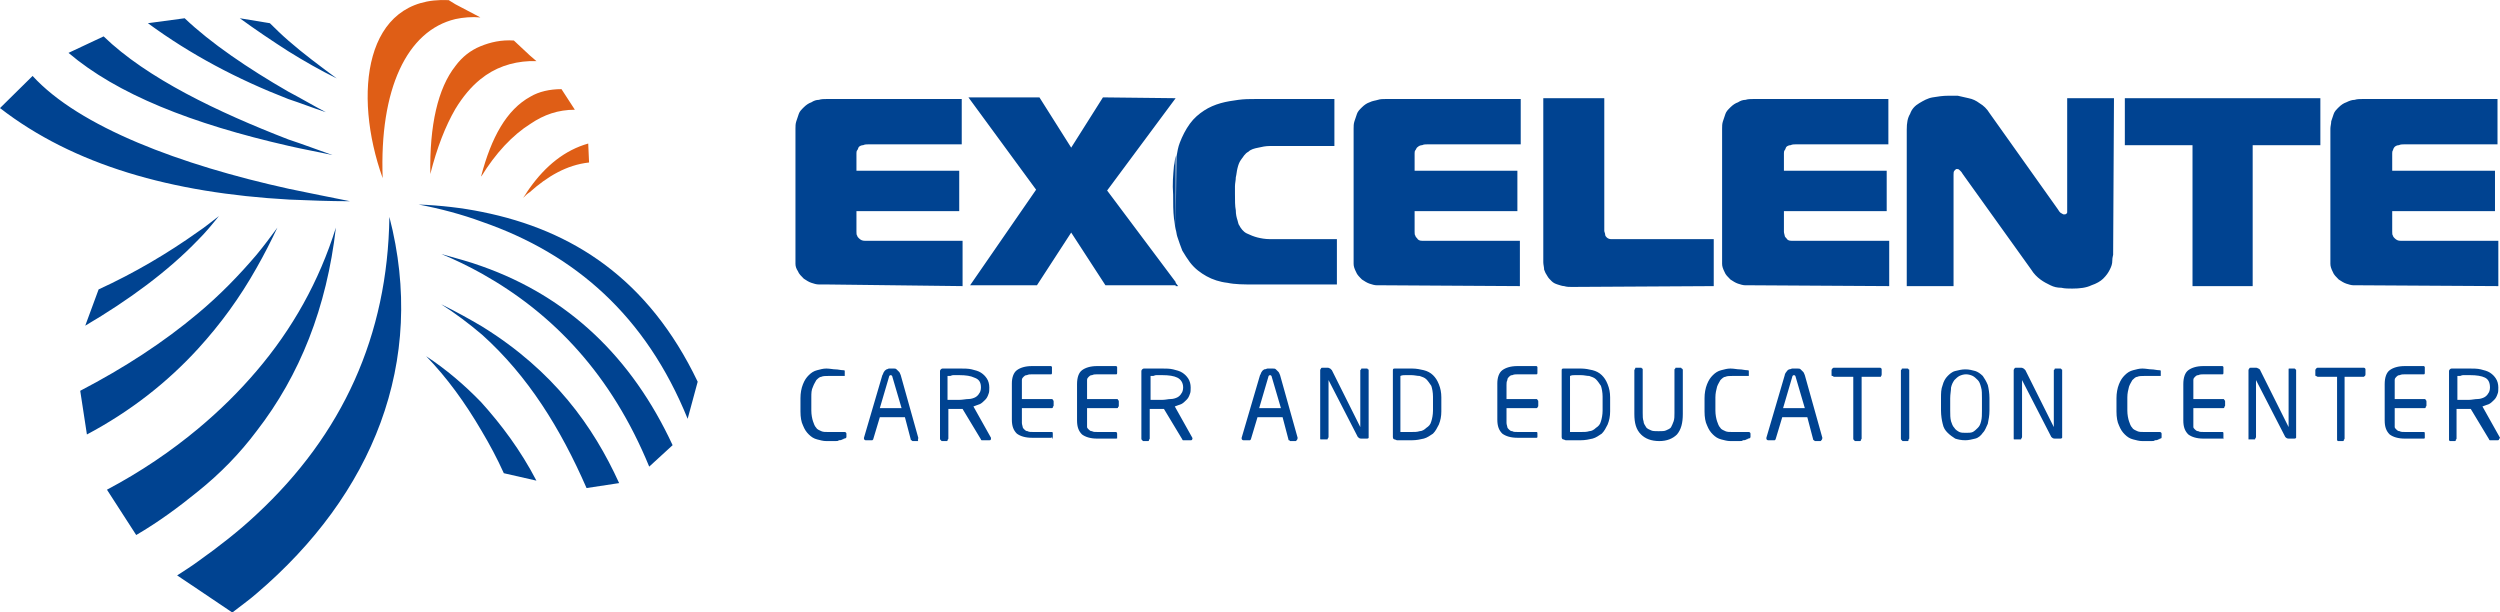 <svg width="200" height="49" viewBox="0 0 200 49" fill="none" xmlns="http://www.w3.org/2000/svg">
<path d="M38.569 26.121C37.566 25.527 36.496 24.934 35.293 24.34C36.429 25.066 37.566 25.923 38.569 26.78C42.245 30.077 44.852 34.297 46.924 39.044L49.531 38.648C47.459 34.099 44.317 29.681 38.569 26.121ZM34.09 28.494C35.761 30.209 37.232 32.253 38.502 34.428C39.17 35.549 39.772 36.67 40.306 37.857L42.913 38.451C41.643 36.011 40.106 33.967 38.502 32.187C37.165 30.802 35.694 29.549 34.09 28.494ZM38.569 21.307C37.499 20.912 36.429 20.648 35.293 20.318C36.429 20.78 37.499 21.307 38.569 21.901C44.317 25.132 48.929 30.011 51.937 37.33L53.809 35.615C50.534 28.56 45.453 23.747 38.569 21.307Z" fill="#004391"/>
<path d="M38.569 16.955C36.964 16.626 35.226 16.428 33.488 16.362C35.226 16.692 36.964 17.153 38.569 17.747C45.988 20.318 51.67 25.263 55.012 33.505L55.815 30.538C51.871 22.296 45.788 18.406 38.569 16.955Z" fill="#004391"/>
<path d="M26.939 6.274C25.602 5.285 24.265 4.296 23.061 3.241C22.527 2.779 22.059 2.318 21.591 1.856L19.184 1.46C20.455 2.384 21.725 3.241 23.061 4.098C24.332 4.889 25.602 5.614 26.939 6.274ZM26.07 8.977C25.067 8.45 24.064 7.856 23.061 7.329C19.853 5.482 16.845 3.439 14.773 1.46L11.832 1.856C15.241 4.362 18.984 6.34 23.061 7.922C24.064 8.252 25.067 8.647 26.07 8.977ZM23.128 15.109C14.438 13.197 6.35 10.164 2.607 6.076L0 8.647C5.882 13.197 13.703 15.439 23.128 15.966C24.733 16.032 26.337 16.098 28.008 16.098C26.337 15.768 24.733 15.439 23.128 15.109ZM26.604 12.406C25.468 12.01 24.265 11.549 23.061 11.153C17.447 8.977 11.765 6.274 8.289 2.911L5.481 4.23C9.358 7.527 15.307 9.9 23.128 11.68C24.265 11.944 25.401 12.142 26.604 12.406Z" fill="#004391"/>
<path d="M15.843 27.901C17.648 25.923 19.185 23.813 20.522 21.439C21.124 20.384 21.659 19.329 22.193 18.208C21.659 18.933 21.124 19.659 20.522 20.384C19.119 22.032 17.581 23.615 15.843 25.066C13.102 27.373 9.961 29.417 6.418 31.263L6.953 34.758C10.429 32.912 13.37 30.604 15.843 27.901ZM15.843 19.197C16.445 18.604 16.98 17.945 17.514 17.285C16.98 17.681 16.445 18.142 15.843 18.538C13.437 20.252 10.763 21.835 7.889 23.153L6.819 26.055C10.295 24.011 13.437 21.703 15.843 19.197ZM20.522 34.494C23.998 30.011 26.137 24.604 26.872 18.208C25.536 22.494 23.397 26.318 20.522 29.681C19.119 31.329 17.581 32.846 15.843 34.297C13.704 36.077 11.298 37.725 8.557 39.176L10.897 42.802C12.701 41.747 14.306 40.56 15.843 39.308C17.648 37.857 19.185 36.275 20.522 34.494ZM31.151 17.351C31.017 26.846 27.407 34.758 20.522 41.154C19.119 42.472 17.514 43.725 15.843 44.912C15.308 45.308 14.774 45.637 14.172 46.033L15.843 47.154L18.584 49C19.252 48.473 19.921 48.011 20.522 47.483C29.814 39.571 34.159 28.956 31.151 17.351Z" fill="#004391"/>
<path d="M36.43 1.527C37.032 1.395 37.767 1.329 38.435 1.395L36.43 0.34L35.895 0.01C29.144 -0.32 28.208 7.527 30.614 14.252C30.347 7.131 32.553 2.45 36.43 1.527ZM42.379 4.889C42.58 4.889 42.714 4.889 42.914 4.889L42.379 4.428L41.109 3.241C40.106 3.175 39.237 3.373 38.435 3.702C37.633 4.032 36.965 4.56 36.43 5.285C35.026 7.065 34.358 10.032 34.425 13.922C34.959 11.812 35.628 10.098 36.43 8.714C37.032 7.724 37.7 6.933 38.435 6.34C39.572 5.417 40.909 4.955 42.379 4.889ZM45.989 8.779L44.919 7.131C43.983 7.131 43.114 7.329 42.446 7.724C40.508 8.779 39.304 11.021 38.502 14.054V14.12C39.639 12.274 40.975 10.823 42.446 9.9C43.516 9.175 44.652 8.779 45.989 8.779ZM47.058 11.483C45.187 12.01 43.649 13.263 42.379 15.043C42.179 15.307 42.045 15.571 41.844 15.835C42.045 15.637 42.179 15.505 42.379 15.373C43.783 14.12 45.32 13.197 47.125 12.999L47.058 11.483Z" fill="#DF5E16"/>
<path d="M94.051 12.472C93.984 12.735 93.984 12.999 93.918 13.263C93.851 13.988 93.784 14.713 93.851 15.57C93.851 16.296 93.851 16.889 93.918 17.483C93.984 17.812 93.984 18.076 94.051 18.34V12.472ZM94.051 7.856L88.57 15.241L94.051 22.56V22.823H88.436L85.695 18.604L82.955 22.823H77.607L82.888 15.175L77.474 7.79H83.155L85.695 11.812L88.236 7.79L94.051 7.856ZM77.006 22.889V19.263H69.653C69.519 19.263 69.319 19.263 69.185 19.263C68.984 19.263 68.851 19.197 68.717 19.065C68.65 18.999 68.583 18.933 68.583 18.867C68.516 18.801 68.516 18.669 68.516 18.538V16.889H76.738V13.658H68.516V12.537C68.516 12.472 68.516 12.405 68.516 12.274C68.516 12.208 68.516 12.076 68.583 12.01C68.65 11.944 68.65 11.812 68.717 11.746C68.784 11.68 68.918 11.614 69.051 11.614C69.185 11.548 69.319 11.548 69.452 11.548H76.939V7.922H66.11C65.909 7.922 65.709 7.922 65.508 7.988C65.308 7.988 65.107 8.054 64.907 8.186C64.706 8.252 64.506 8.383 64.305 8.581C64.105 8.779 63.971 8.911 63.904 9.109C63.837 9.307 63.77 9.504 63.704 9.702C63.637 9.9 63.637 10.098 63.637 10.296V20.45C63.637 20.713 63.637 20.911 63.637 21.109C63.637 21.307 63.704 21.505 63.837 21.702C63.904 21.9 64.105 22.098 64.305 22.296C64.506 22.428 64.706 22.56 64.907 22.625C65.107 22.692 65.308 22.757 65.508 22.757C65.709 22.757 65.909 22.757 66.11 22.757L77.006 22.889ZM199.867 22.889V19.263H192.514C192.38 19.263 192.18 19.263 192.046 19.263C191.845 19.263 191.712 19.197 191.578 19.065C191.511 18.999 191.444 18.933 191.444 18.867C191.377 18.801 191.377 18.669 191.377 18.538V16.889H199.599V13.658H191.377V12.537C191.377 12.472 191.377 12.405 191.377 12.274C191.377 12.208 191.377 12.076 191.444 12.01C191.444 11.944 191.511 11.812 191.578 11.746C191.645 11.68 191.778 11.614 191.912 11.614C192.046 11.548 192.18 11.548 192.313 11.548H199.8V7.922H188.971C188.77 7.922 188.57 7.922 188.369 7.988C188.169 7.988 187.968 8.054 187.701 8.186C187.5 8.252 187.3 8.383 187.099 8.581C186.899 8.779 186.765 8.911 186.698 9.109C186.631 9.307 186.565 9.504 186.498 9.702C186.498 9.9 186.431 10.098 186.431 10.296V20.45C186.431 20.713 186.431 20.911 186.431 21.109C186.431 21.307 186.498 21.505 186.631 21.768C186.698 21.966 186.899 22.164 187.099 22.362C187.3 22.494 187.5 22.625 187.701 22.692C187.901 22.757 188.102 22.823 188.303 22.823C188.503 22.823 188.704 22.823 188.904 22.823L199.867 22.889ZM180.214 22.889V11.614H185.629V7.856H169.987V11.614H175.401V22.889H180.214ZM169.118 7.856H165.375V16.823C165.375 16.889 165.375 16.889 165.375 16.955C165.375 17.021 165.375 17.087 165.308 17.087C165.241 17.153 165.241 17.153 165.107 17.153C165.04 17.153 164.974 17.087 164.84 17.021C164.773 16.955 164.706 16.889 164.639 16.757L159.158 9.043C158.958 8.713 158.69 8.449 158.356 8.252C158.089 8.054 157.821 7.922 157.487 7.856C157.22 7.79 156.885 7.724 156.618 7.658C156.351 7.658 156.083 7.658 155.883 7.658C155.415 7.658 155.014 7.724 154.613 7.79C154.212 7.856 153.877 8.054 153.543 8.252C153.209 8.449 152.942 8.713 152.808 9.109C152.607 9.438 152.54 9.834 152.54 10.362V22.889H156.284V13.988C156.284 13.856 156.284 13.724 156.351 13.658C156.417 13.592 156.417 13.592 156.484 13.526C156.551 13.526 156.551 13.526 156.618 13.526C156.685 13.526 156.752 13.592 156.819 13.658C156.885 13.724 156.952 13.79 157.019 13.922L162.5 21.571C162.701 21.9 162.968 22.164 163.236 22.362C163.503 22.56 163.77 22.692 164.038 22.823C164.305 22.955 164.573 23.021 164.907 23.021C165.174 23.087 165.508 23.087 165.776 23.087C166.377 23.087 166.912 23.021 167.313 22.823C167.714 22.692 168.049 22.494 168.249 22.296C168.516 22.032 168.65 21.834 168.784 21.571C168.917 21.307 168.984 21.109 168.984 20.845C168.984 20.581 169.051 20.45 169.051 20.384L169.118 7.856ZM151.137 22.889V19.263H143.784C143.65 19.263 143.45 19.263 143.316 19.263C143.115 19.263 142.982 19.197 142.915 19.065C142.848 18.999 142.781 18.933 142.781 18.867C142.781 18.801 142.714 18.669 142.714 18.538V16.889H150.936V13.658H142.714V12.537C142.714 12.472 142.714 12.405 142.714 12.274C142.714 12.208 142.714 12.076 142.781 12.01C142.848 11.944 142.848 11.812 142.915 11.746C142.982 11.68 143.115 11.614 143.249 11.614C143.383 11.548 143.516 11.548 143.65 11.548H151.07V7.922H140.241C140.04 7.922 139.84 7.922 139.639 7.988C139.439 7.988 139.238 8.054 139.038 8.186C138.837 8.252 138.637 8.383 138.436 8.581C138.236 8.779 138.102 8.911 138.035 9.109C137.968 9.307 137.901 9.504 137.835 9.702C137.768 9.9 137.768 10.098 137.768 10.296V20.45C137.768 20.713 137.768 20.911 137.768 21.109C137.768 21.307 137.835 21.505 137.968 21.768C138.035 21.966 138.236 22.164 138.436 22.362C138.637 22.494 138.837 22.625 139.038 22.692C139.238 22.757 139.439 22.823 139.639 22.823C139.84 22.823 140.04 22.823 140.241 22.823L151.137 22.889ZM137.099 22.889V19.131H129.278C129.145 19.131 129.011 19.131 128.877 19.131C128.744 19.131 128.61 19.065 128.543 18.999C128.476 18.933 128.409 18.867 128.409 18.735C128.409 18.669 128.343 18.538 128.343 18.472C128.343 18.406 128.343 18.34 128.343 18.274V7.856H123.463V20.977C123.463 21.175 123.53 21.373 123.53 21.571C123.597 21.768 123.663 21.9 123.797 22.098C123.864 22.23 123.998 22.362 124.131 22.494C124.265 22.625 124.399 22.692 124.599 22.757C124.8 22.823 125 22.889 125.134 22.889C125.335 22.955 125.535 22.955 125.736 22.955L137.099 22.889ZM121.591 22.889V19.263H114.238C114.105 19.263 113.904 19.263 113.77 19.263C113.57 19.263 113.436 19.197 113.369 19.065C113.303 18.999 113.236 18.933 113.236 18.867C113.169 18.801 113.169 18.669 113.169 18.538V16.889H121.391V13.658H113.169V12.537C113.169 12.472 113.169 12.405 113.169 12.274C113.169 12.208 113.169 12.076 113.236 12.01C113.303 11.944 113.303 11.812 113.436 11.746C113.503 11.68 113.637 11.614 113.77 11.614C113.904 11.548 114.038 11.548 114.171 11.548H121.658V7.922H110.829C110.629 7.922 110.428 7.922 110.228 7.988C110.027 8.054 109.827 8.054 109.559 8.186C109.359 8.252 109.158 8.383 108.958 8.581C108.757 8.779 108.623 8.911 108.557 9.109C108.49 9.307 108.423 9.504 108.356 9.702C108.289 9.9 108.289 10.098 108.289 10.296V20.45C108.289 20.713 108.289 20.911 108.289 21.109C108.289 21.307 108.356 21.505 108.49 21.768C108.557 21.966 108.757 22.164 108.958 22.362C109.158 22.494 109.359 22.625 109.559 22.692C109.76 22.757 109.96 22.823 110.161 22.823C110.361 22.823 110.562 22.823 110.762 22.823L121.591 22.889ZM94.051 18.34C94.118 18.538 94.118 18.735 94.185 18.933C94.319 19.329 94.452 19.724 94.586 20.054C94.787 20.384 94.987 20.713 95.188 20.977C95.589 21.505 96.056 21.834 96.524 22.098C96.992 22.362 97.594 22.56 98.195 22.625C98.797 22.757 99.532 22.757 100.268 22.757H106.952V19.131H102.741C102.34 19.131 101.939 19.131 101.605 19.131C101.204 19.131 100.869 19.065 100.602 18.999C100.335 18.933 100 18.801 99.733 18.669C99.466 18.538 99.265 18.274 99.131 18.01C99.064 17.944 99.064 17.812 98.998 17.614C98.931 17.417 98.864 17.153 98.864 16.823C98.797 16.494 98.797 16.032 98.797 15.505C98.797 15.307 98.797 15.109 98.797 14.911C98.797 14.647 98.864 14.45 98.864 14.186C98.931 13.922 98.931 13.724 98.998 13.46C99.064 13.197 99.131 12.999 99.265 12.801C99.466 12.537 99.599 12.274 99.867 12.142C100.067 11.944 100.335 11.878 100.669 11.812C100.936 11.746 101.27 11.68 101.605 11.68C101.939 11.68 102.34 11.68 102.741 11.68H106.752V7.922H100.401C100 7.922 99.532 7.922 99.064 7.988C98.597 8.054 98.129 8.12 97.661 8.252C97.193 8.383 96.725 8.581 96.324 8.845C95.923 9.109 95.522 9.438 95.188 9.9C94.853 10.362 94.586 10.889 94.385 11.416C94.252 11.746 94.185 12.142 94.118 12.537L94.051 18.34ZM94.051 22.889V22.625L94.252 22.889H94.051Z" fill="#004391"/>
<path d="M67.714 34.956V34.692C67.714 34.626 67.647 34.56 67.58 34.56H67.513C67.446 34.56 67.379 34.56 67.246 34.56C67.179 34.56 67.045 34.56 66.911 34.56C66.778 34.56 66.711 34.56 66.577 34.56H66.243C66.043 34.56 65.842 34.56 65.708 34.495C65.575 34.429 65.374 34.363 65.307 34.231C65.174 34.099 65.107 33.901 65.04 33.703C64.973 33.505 64.906 33.176 64.906 32.846V31.791C64.906 31.462 64.906 31.198 65.04 30.934C65.107 30.736 65.24 30.538 65.307 30.407C65.441 30.275 65.575 30.143 65.708 30.143C65.842 30.077 66.043 30.077 66.243 30.077C66.377 30.077 66.444 30.077 66.577 30.077C66.711 30.077 66.845 30.077 66.911 30.077C67.045 30.077 67.112 30.077 67.246 30.077C67.379 30.077 67.446 30.077 67.513 30.077C67.58 30.077 67.58 30.077 67.58 30.077V30.011V29.681C67.58 29.615 67.513 29.615 67.446 29.615C67.246 29.615 67.045 29.549 66.845 29.549C66.644 29.549 66.377 29.483 66.109 29.483C65.842 29.483 65.641 29.549 65.374 29.615C65.107 29.681 64.906 29.813 64.706 30.011C64.505 30.209 64.371 30.407 64.238 30.736C64.104 31.066 64.037 31.462 64.037 31.857V32.912C64.037 33.374 64.104 33.769 64.238 34.033C64.371 34.363 64.505 34.56 64.706 34.758C64.906 34.956 65.107 35.088 65.374 35.154C65.641 35.22 65.842 35.286 66.109 35.286H66.51C66.644 35.286 66.711 35.286 66.845 35.286C66.978 35.286 67.045 35.286 67.112 35.22C67.179 35.22 67.312 35.22 67.379 35.154C67.446 35.154 67.446 35.154 67.513 35.088C67.647 35.088 67.714 35.022 67.714 34.956ZM72.125 32.648H70.387L71.123 30.143C71.123 30.077 71.189 30.011 71.256 30.011C71.323 30.011 71.39 30.077 71.39 30.143L72.125 32.648ZM73.462 35.022L72.058 30.011C71.992 29.879 71.992 29.813 71.925 29.747C71.858 29.681 71.791 29.615 71.724 29.549C71.657 29.483 71.591 29.483 71.524 29.483C71.457 29.483 71.39 29.483 71.323 29.483C71.256 29.483 71.189 29.483 71.123 29.483C71.056 29.483 70.989 29.549 70.922 29.549C70.855 29.615 70.788 29.615 70.722 29.747C70.655 29.813 70.655 29.945 70.588 30.011L69.117 35.022V35.088C69.117 35.154 69.184 35.22 69.251 35.22H69.719H69.786L69.853 35.154L70.387 33.374H72.393L72.861 35.154C72.861 35.22 72.861 35.22 72.927 35.22L72.994 35.286H73.462C73.395 35.22 73.462 35.154 73.462 35.022C73.462 35.088 73.462 35.088 73.462 35.022ZM78.476 31C78.476 31.198 78.409 31.396 78.342 31.462C78.275 31.593 78.141 31.725 78.008 31.791C77.874 31.857 77.674 31.923 77.473 31.923C77.272 31.923 77.005 31.989 76.738 31.989H75.802V30.077C75.869 30.077 75.936 30.077 76.002 30.077C76.069 30.077 76.136 30.011 76.27 30.011C76.337 30.011 76.47 30.011 76.537 30.011H76.738C77.272 30.011 77.674 30.077 77.941 30.209C78.342 30.341 78.476 30.604 78.476 31ZM79.278 35.022L77.874 32.517C78.075 32.45 78.208 32.385 78.409 32.319C78.543 32.253 78.676 32.121 78.81 31.989C78.944 31.857 79.01 31.725 79.077 31.527C79.144 31.396 79.144 31.198 79.144 31C79.144 30.736 79.077 30.473 78.944 30.275C78.81 30.077 78.676 29.945 78.476 29.813C78.275 29.681 78.008 29.615 77.74 29.549C77.473 29.483 77.139 29.483 76.871 29.483C76.738 29.483 76.604 29.483 76.47 29.483C76.337 29.483 76.203 29.483 76.069 29.483C75.936 29.483 75.802 29.483 75.735 29.483C75.601 29.483 75.534 29.483 75.401 29.483C75.334 29.483 75.267 29.549 75.267 29.549C75.267 29.549 75.2 29.615 75.2 29.681V35.088C75.2 35.154 75.2 35.154 75.267 35.22L75.334 35.286H75.735C75.802 35.286 75.802 35.286 75.802 35.22C75.802 35.154 75.869 35.154 75.869 35.088V32.714H77.005L78.476 35.154C78.476 35.22 78.543 35.22 78.543 35.22C78.543 35.22 78.609 35.22 78.676 35.22H79.144C79.211 35.22 79.278 35.22 79.278 35.088C79.278 35.088 79.278 35.088 79.278 35.022ZM84.224 35.088V34.692C84.224 34.626 84.224 34.56 84.157 34.56H82.687C82.486 34.56 82.286 34.56 82.219 34.495C82.085 34.495 82.018 34.429 81.952 34.363C81.885 34.297 81.818 34.231 81.818 34.165C81.818 34.099 81.751 33.967 81.751 33.835V32.648H84.157C84.224 32.648 84.224 32.648 84.224 32.582C84.224 32.517 84.291 32.517 84.291 32.45V32.121C84.291 32.055 84.291 32.055 84.224 31.989C84.224 31.923 84.157 31.923 84.157 31.923H81.751V30.802C81.751 30.67 81.751 30.538 81.751 30.407C81.751 30.275 81.818 30.209 81.885 30.143C81.952 30.077 82.018 30.011 82.152 30.011C82.286 29.945 82.419 29.945 82.62 29.945H84.091C84.157 29.945 84.157 29.879 84.157 29.813V29.418V29.352L84.091 29.286H82.553C82.018 29.286 81.617 29.418 81.35 29.615C81.083 29.813 80.949 30.209 80.949 30.67V33.571C80.949 34.099 81.083 34.429 81.35 34.692C81.617 34.89 82.018 35.022 82.553 35.022H84.091C84.091 35.022 84.157 35.022 84.157 34.956C84.224 35.154 84.224 35.154 84.224 35.088ZM89.371 35.088V34.692C89.371 34.626 89.305 34.56 89.305 34.56H87.834C87.633 34.56 87.433 34.56 87.366 34.495C87.232 34.495 87.165 34.429 87.099 34.363C87.032 34.297 86.965 34.231 86.965 34.165C86.965 34.099 86.965 33.967 86.965 33.835V32.648H89.371C89.438 32.648 89.438 32.648 89.438 32.582C89.505 32.517 89.505 32.517 89.505 32.45V32.121C89.505 32.055 89.505 32.055 89.438 31.989C89.438 31.923 89.371 31.923 89.371 31.923H86.965V30.802C86.965 30.67 86.965 30.538 86.965 30.407C86.965 30.275 87.032 30.209 87.099 30.143C87.165 30.077 87.232 30.011 87.366 30.011C87.5 29.945 87.633 29.945 87.834 29.945H89.305C89.371 29.945 89.371 29.879 89.371 29.813V29.418V29.352L89.305 29.286H87.767C87.232 29.286 86.831 29.418 86.564 29.615C86.296 29.813 86.163 30.209 86.163 30.736V33.637C86.163 34.165 86.296 34.495 86.564 34.758C86.831 34.956 87.232 35.088 87.767 35.088H89.305C89.305 35.088 89.371 35.088 89.371 35.022C89.371 35.154 89.438 35.154 89.371 35.088ZM94.652 31C94.652 31.198 94.585 31.396 94.518 31.462C94.452 31.593 94.318 31.725 94.184 31.791C94.05 31.857 93.85 31.923 93.649 31.923C93.449 31.923 93.248 31.989 92.981 31.989H92.045V30.077C92.112 30.077 92.179 30.077 92.246 30.077C92.312 30.077 92.379 30.011 92.513 30.011C92.58 30.011 92.714 30.011 92.78 30.011H92.981C93.516 30.011 93.917 30.077 94.184 30.209C94.452 30.341 94.652 30.604 94.652 31ZM95.387 35.022L93.984 32.517C94.184 32.45 94.318 32.385 94.518 32.319C94.652 32.253 94.786 32.121 94.919 31.989C95.053 31.857 95.12 31.725 95.187 31.527C95.254 31.396 95.254 31.198 95.254 31C95.254 30.736 95.187 30.473 95.053 30.275C94.919 30.077 94.786 29.945 94.585 29.813C94.385 29.681 94.117 29.615 93.85 29.549C93.583 29.483 93.248 29.483 92.981 29.483C92.847 29.483 92.714 29.483 92.58 29.483C92.446 29.483 92.312 29.483 92.179 29.483C92.045 29.483 91.911 29.483 91.845 29.483C91.711 29.483 91.644 29.483 91.51 29.483C91.444 29.483 91.377 29.549 91.377 29.549C91.377 29.549 91.31 29.615 91.31 29.681V35.088C91.31 35.154 91.31 35.154 91.377 35.22L91.444 35.286H91.845C91.911 35.286 91.911 35.286 91.911 35.22C91.911 35.154 91.978 35.154 91.978 35.088V32.714H93.115L94.585 35.154C94.585 35.22 94.652 35.22 94.652 35.22C94.652 35.22 94.719 35.22 94.786 35.22H95.254C95.32 35.22 95.387 35.22 95.387 35.088C95.454 35.088 95.387 35.088 95.387 35.022ZM102.473 32.648H100.735L101.47 30.143C101.47 30.077 101.537 30.011 101.604 30.011C101.671 30.011 101.738 30.077 101.738 30.143L102.473 32.648ZM103.81 35.022L102.406 30.011C102.339 29.879 102.339 29.813 102.272 29.747C102.206 29.681 102.139 29.615 102.072 29.549C102.005 29.483 101.938 29.483 101.805 29.483C101.738 29.483 101.671 29.483 101.604 29.483C101.537 29.483 101.47 29.483 101.403 29.483C101.337 29.483 101.27 29.549 101.136 29.549C101.069 29.615 101.002 29.615 100.936 29.747C100.869 29.813 100.869 29.945 100.802 30.011L99.331 35.022V35.088C99.331 35.154 99.398 35.22 99.465 35.22H99.933H100L100.067 35.154L100.601 33.374H102.607L103.075 35.154C103.075 35.22 103.075 35.22 103.141 35.22L103.208 35.286H103.676C103.743 35.22 103.81 35.154 103.81 35.022C103.81 35.088 103.81 35.088 103.81 35.022ZM109.492 35.022V29.615C109.492 29.549 109.492 29.549 109.425 29.549C109.425 29.483 109.358 29.483 109.358 29.483H108.957C108.89 29.483 108.89 29.483 108.89 29.549L108.823 29.615V34.165L106.55 29.615C106.484 29.549 106.484 29.549 106.417 29.483C106.35 29.483 106.35 29.418 106.216 29.418H105.815C105.748 29.418 105.682 29.418 105.682 29.483C105.615 29.549 105.615 29.615 105.615 29.615V35.088C105.615 35.154 105.615 35.154 105.682 35.154H105.748H106.149C106.216 35.154 106.216 35.154 106.216 35.088C106.216 35.088 106.283 35.022 106.283 34.956V30.407L108.623 34.956C108.69 35.022 108.756 35.088 108.89 35.088H109.358C109.425 35.088 109.425 35.088 109.492 35.022C109.425 35.088 109.492 35.088 109.492 35.022ZM114.639 32.846C114.639 33.176 114.572 33.505 114.505 33.703C114.438 33.967 114.305 34.099 114.104 34.231C113.97 34.363 113.77 34.495 113.569 34.495C113.369 34.56 113.168 34.56 112.901 34.56H112.433C112.299 34.56 112.165 34.56 112.032 34.56V30.077C112.165 30.011 112.299 30.011 112.433 30.011C112.567 30.011 112.7 30.011 112.901 30.011C113.168 30.011 113.369 30.077 113.569 30.077C113.77 30.143 113.97 30.209 114.104 30.341C114.238 30.473 114.371 30.67 114.505 30.868C114.572 31.066 114.639 31.396 114.639 31.725V32.846ZM115.307 31.791C115.307 31.396 115.24 31.066 115.107 30.736C114.973 30.407 114.839 30.209 114.639 30.011C114.438 29.813 114.171 29.681 113.903 29.615C113.636 29.549 113.302 29.483 112.968 29.483C112.834 29.483 112.7 29.483 112.5 29.483C112.366 29.483 112.232 29.483 112.099 29.483C111.965 29.483 111.831 29.483 111.764 29.483C111.698 29.483 111.564 29.483 111.564 29.483C111.43 29.483 111.43 29.549 111.43 29.681V34.956C111.43 35.088 111.497 35.154 111.564 35.154C111.631 35.154 111.698 35.22 111.764 35.22C111.898 35.22 111.965 35.22 112.099 35.22C112.232 35.22 112.366 35.22 112.5 35.22C112.633 35.22 112.767 35.22 112.968 35.22C113.302 35.22 113.636 35.154 113.903 35.088C114.171 35.022 114.438 34.824 114.639 34.692C114.839 34.495 114.973 34.231 115.107 33.967C115.24 33.637 115.307 33.308 115.307 32.912V31.791ZM122.994 35.088V34.692C122.994 34.626 122.994 34.56 122.927 34.56H121.457C121.256 34.56 121.056 34.56 120.989 34.495C120.855 34.495 120.788 34.429 120.722 34.363C120.655 34.297 120.588 34.231 120.588 34.165C120.588 34.099 120.521 33.967 120.521 33.835V32.648H122.927C122.994 32.648 122.994 32.648 122.994 32.582C123.061 32.517 123.061 32.517 123.061 32.45V32.121C123.061 32.055 123.061 32.055 122.994 31.989C122.994 31.923 122.927 31.923 122.927 31.923H120.521V30.802C120.521 30.67 120.521 30.538 120.588 30.407C120.588 30.275 120.655 30.209 120.722 30.143C120.788 30.077 120.855 30.011 120.989 30.011C121.123 29.945 121.256 29.945 121.457 29.945H122.927C122.994 29.945 122.994 29.879 122.994 29.813V29.418V29.352L122.927 29.286H121.39C120.855 29.286 120.454 29.418 120.187 29.615C119.919 29.813 119.786 30.209 119.786 30.67V33.571C119.786 34.099 119.919 34.429 120.187 34.692C120.454 34.89 120.855 35.022 121.39 35.022H122.927C122.927 35.022 122.994 35.022 122.994 34.956C122.994 35.154 122.994 35.154 122.994 35.088ZM128.208 32.846C128.208 33.176 128.141 33.505 128.075 33.703C128.008 33.967 127.874 34.099 127.673 34.231C127.54 34.363 127.339 34.495 127.139 34.495C126.938 34.56 126.738 34.56 126.47 34.56H126.002C125.869 34.56 125.735 34.56 125.601 34.56V30.077C125.735 30.011 125.869 30.011 126.002 30.011C126.136 30.011 126.27 30.011 126.47 30.011C126.738 30.011 126.938 30.077 127.139 30.077C127.339 30.143 127.54 30.209 127.673 30.341C127.807 30.473 127.941 30.67 128.075 30.868C128.141 31.066 128.208 31.396 128.208 31.725V32.846ZM128.81 31.791C128.81 31.396 128.743 31.066 128.609 30.736C128.476 30.407 128.342 30.209 128.141 30.011C127.941 29.813 127.673 29.681 127.406 29.615C127.139 29.549 126.805 29.483 126.47 29.483C126.337 29.483 126.203 29.483 126.002 29.483C125.869 29.483 125.735 29.483 125.601 29.483C125.468 29.483 125.334 29.483 125.267 29.483C125.2 29.483 125.067 29.483 125.067 29.483C124.933 29.483 124.933 29.549 124.933 29.681V34.956C124.933 35.088 125 35.154 125.067 35.154C125.133 35.154 125.2 35.22 125.267 35.22C125.401 35.22 125.468 35.22 125.601 35.22C125.735 35.22 125.869 35.22 126.002 35.22C126.136 35.22 126.27 35.22 126.47 35.22C126.805 35.22 127.139 35.154 127.406 35.088C127.673 35.022 127.941 34.824 128.141 34.692C128.342 34.495 128.476 34.231 128.609 33.967C128.743 33.637 128.81 33.308 128.81 32.912V31.791ZM134.625 33.11V29.615C134.625 29.549 134.625 29.549 134.559 29.483C134.492 29.483 134.492 29.418 134.492 29.418H134.091C134.024 29.418 134.024 29.418 134.024 29.483L133.957 29.549V33.044C133.957 33.308 133.957 33.505 133.89 33.703C133.823 33.901 133.756 34.033 133.69 34.165C133.623 34.297 133.422 34.363 133.288 34.429C133.155 34.495 132.954 34.495 132.687 34.495C132.419 34.495 132.219 34.495 132.085 34.429C131.952 34.363 131.751 34.297 131.684 34.165C131.617 34.033 131.484 33.901 131.484 33.703C131.417 33.505 131.417 33.308 131.417 33.044V29.549C131.417 29.483 131.417 29.483 131.35 29.483C131.35 29.418 131.283 29.418 131.283 29.418H130.882C130.815 29.418 130.815 29.418 130.815 29.483C130.815 29.549 130.748 29.549 130.748 29.615V33.11C130.748 33.835 130.882 34.363 131.283 34.758C131.617 35.088 132.085 35.286 132.754 35.286C133.355 35.286 133.823 35.088 134.157 34.758C134.492 34.363 134.625 33.835 134.625 33.11ZM140.04 34.956V34.692C140.04 34.626 139.973 34.56 139.906 34.56H139.839C139.772 34.56 139.706 34.56 139.572 34.56C139.505 34.56 139.371 34.56 139.238 34.56C139.104 34.56 139.037 34.56 138.903 34.56H138.569C138.369 34.56 138.168 34.56 138.034 34.495C137.901 34.429 137.7 34.363 137.633 34.231C137.5 34.099 137.433 33.901 137.366 33.703C137.299 33.505 137.232 33.176 137.232 32.846V31.791C137.232 31.462 137.299 31.198 137.366 30.934C137.433 30.736 137.567 30.538 137.633 30.407C137.767 30.275 137.901 30.143 138.034 30.143C138.168 30.077 138.369 30.077 138.569 30.077C138.703 30.077 138.77 30.077 138.903 30.077C139.037 30.077 139.171 30.077 139.238 30.077C139.371 30.077 139.505 30.077 139.572 30.077C139.706 30.077 139.772 30.077 139.839 30.077C139.906 30.077 139.906 30.077 139.906 30.077V30.011V29.681C139.906 29.615 139.839 29.615 139.772 29.615C139.572 29.615 139.371 29.549 139.171 29.549C138.97 29.549 138.703 29.483 138.436 29.483C138.168 29.483 137.968 29.549 137.7 29.615C137.433 29.681 137.232 29.813 137.032 30.011C136.831 30.209 136.698 30.407 136.564 30.736C136.43 31.066 136.363 31.462 136.363 31.857V32.912C136.363 33.374 136.43 33.769 136.564 34.033C136.698 34.363 136.831 34.56 137.032 34.758C137.232 34.956 137.433 35.088 137.7 35.154C137.968 35.22 138.168 35.286 138.436 35.286H138.837C138.97 35.286 139.037 35.286 139.171 35.286C139.305 35.286 139.371 35.286 139.438 35.22C139.505 35.22 139.639 35.22 139.706 35.154C139.772 35.154 139.772 35.154 139.839 35.088C139.973 35.088 140.04 35.022 140.04 34.956ZM144.385 32.648H142.647L143.382 30.143C143.382 30.077 143.449 30.011 143.516 30.011C143.583 30.011 143.649 30.077 143.649 30.143L144.385 32.648ZM145.788 35.022L144.385 30.011C144.318 29.879 144.318 29.813 144.251 29.747C144.184 29.681 144.117 29.615 144.05 29.549C143.984 29.483 143.917 29.483 143.783 29.483C143.716 29.483 143.649 29.483 143.583 29.483C143.516 29.483 143.449 29.483 143.382 29.483C143.315 29.483 143.248 29.549 143.115 29.549C143.048 29.615 142.981 29.615 142.914 29.747C142.847 29.813 142.78 29.945 142.78 30.011L141.31 35.022V35.088C141.31 35.154 141.377 35.22 141.444 35.22H141.911H141.978L142.045 35.154L142.58 33.374H144.585L145.053 35.154C145.053 35.22 145.12 35.22 145.12 35.22L145.187 35.286H145.655C145.722 35.22 145.788 35.154 145.788 35.022C145.788 35.088 145.788 35.088 145.788 35.022ZM150.534 29.945V29.549C150.534 29.483 150.468 29.418 150.401 29.418H146.724C146.657 29.418 146.657 29.418 146.591 29.483C146.591 29.483 146.524 29.549 146.524 29.615V30.011C146.524 30.077 146.524 30.077 146.591 30.077C146.657 30.077 146.657 30.143 146.724 30.143H148.262V35.088C148.262 35.154 148.262 35.154 148.329 35.22L148.395 35.286H148.796C148.863 35.286 148.863 35.286 148.863 35.22C148.863 35.154 148.93 35.154 148.93 35.088V30.143H150.468C150.468 30.077 150.534 30.077 150.534 29.945ZM152.74 35.088V29.615C152.74 29.549 152.74 29.549 152.673 29.549C152.673 29.483 152.607 29.483 152.607 29.483H152.206C152.139 29.483 152.139 29.483 152.139 29.549L152.072 29.615V35.088C152.072 35.154 152.072 35.154 152.139 35.22L152.206 35.286H152.607C152.674 35.286 152.673 35.286 152.673 35.22C152.673 35.154 152.74 35.088 152.74 35.088ZM158.556 32.846C158.556 33.176 158.556 33.44 158.489 33.703C158.422 33.967 158.355 34.099 158.222 34.231C158.088 34.363 157.954 34.495 157.821 34.56C157.687 34.626 157.486 34.626 157.286 34.626C157.085 34.626 156.885 34.626 156.751 34.56C156.617 34.495 156.417 34.363 156.35 34.231C156.216 34.099 156.149 33.901 156.083 33.703C156.016 33.44 156.016 33.176 156.016 32.846V31.857C156.016 31.527 156.083 31.264 156.083 31C156.149 30.736 156.216 30.604 156.35 30.407C156.484 30.275 156.617 30.143 156.751 30.077C156.885 30.011 157.085 29.945 157.286 29.945C157.486 29.945 157.687 30.011 157.821 30.077C157.954 30.143 158.088 30.275 158.222 30.407C158.355 30.538 158.422 30.736 158.489 31C158.556 31.198 158.556 31.527 158.556 31.857V32.846ZM159.157 31.857C159.157 31.462 159.091 31.066 159.024 30.802C158.89 30.473 158.756 30.275 158.623 30.077C158.422 29.879 158.222 29.747 158.021 29.681C157.754 29.615 157.553 29.549 157.219 29.549C156.952 29.549 156.684 29.615 156.417 29.681C156.149 29.747 155.949 29.945 155.815 30.077C155.615 30.275 155.481 30.538 155.414 30.802C155.28 31.132 155.28 31.462 155.28 31.857V32.846C155.28 33.242 155.347 33.637 155.414 33.901C155.481 34.231 155.615 34.429 155.815 34.626C156.016 34.824 156.216 34.956 156.417 35.088C156.617 35.154 156.885 35.22 157.219 35.22C157.486 35.22 157.754 35.154 158.021 35.088C158.288 35.022 158.489 34.824 158.623 34.626C158.823 34.429 158.89 34.165 159.024 33.901C159.091 33.571 159.157 33.242 159.157 32.846V31.857ZM164.973 35.022V29.615C164.973 29.549 164.973 29.549 164.906 29.549C164.906 29.483 164.839 29.483 164.839 29.483H164.438C164.371 29.483 164.371 29.483 164.371 29.549L164.305 29.615V34.165L162.032 29.615C161.965 29.549 161.965 29.549 161.898 29.483C161.831 29.483 161.831 29.418 161.698 29.418H161.296C161.23 29.418 161.163 29.418 161.163 29.483C161.096 29.549 161.096 29.615 161.096 29.615V35.088C161.096 35.154 161.096 35.154 161.163 35.154H161.23H161.631C161.698 35.154 161.698 35.154 161.698 35.088C161.698 35.088 161.764 35.022 161.764 34.956V30.407L164.104 34.956C164.171 35.022 164.238 35.088 164.371 35.088H164.839C164.906 35.088 164.906 35.088 164.973 35.022C164.973 35.088 164.973 35.088 164.973 35.022ZM172.928 34.956V34.692C172.928 34.626 172.861 34.56 172.794 34.56C172.727 34.56 172.66 34.56 172.526 34.56C172.46 34.56 172.326 34.56 172.192 34.56C172.059 34.56 171.925 34.56 171.858 34.56H171.524C171.323 34.56 171.123 34.56 170.989 34.495C170.855 34.429 170.655 34.363 170.588 34.231C170.454 34.099 170.387 33.901 170.321 33.703C170.254 33.505 170.187 33.176 170.187 32.846V31.791C170.187 31.462 170.254 31.198 170.321 30.934C170.387 30.736 170.521 30.538 170.588 30.407C170.722 30.275 170.855 30.143 170.989 30.143C171.123 30.077 171.323 30.077 171.524 30.077C171.657 30.077 171.724 30.077 171.858 30.077C171.992 30.077 172.125 30.077 172.192 30.077C172.326 30.077 172.46 30.077 172.526 30.077C172.66 30.077 172.727 30.077 172.794 30.077C172.861 30.077 172.861 30.077 172.861 30.077V30.011V29.681C172.861 29.615 172.794 29.615 172.727 29.615C172.526 29.615 172.326 29.549 172.125 29.549C171.925 29.549 171.657 29.483 171.39 29.483C171.123 29.483 170.922 29.549 170.655 29.615C170.387 29.681 170.187 29.813 169.986 30.011C169.786 30.209 169.652 30.407 169.518 30.736C169.385 31.066 169.318 31.462 169.318 31.857V32.912C169.318 33.374 169.385 33.769 169.518 34.033C169.652 34.363 169.786 34.56 169.986 34.758C170.187 34.956 170.387 35.088 170.655 35.154C170.922 35.22 171.123 35.286 171.39 35.286H171.791C171.925 35.286 172.059 35.286 172.125 35.286C172.259 35.286 172.326 35.286 172.393 35.22C172.46 35.22 172.593 35.22 172.66 35.154C172.727 35.154 172.727 35.154 172.794 35.088C172.928 35.088 172.928 35.022 172.928 34.956ZM177.874 35.088V34.692C177.874 34.626 177.874 34.56 177.807 34.56H176.337C176.136 34.56 175.936 34.56 175.869 34.495C175.735 34.495 175.668 34.429 175.601 34.363C175.534 34.297 175.468 34.231 175.468 34.165C175.468 34.099 175.468 33.967 175.468 33.835V32.648H177.874C177.941 32.648 177.941 32.648 177.941 32.582C177.941 32.517 178.008 32.517 178.008 32.45V32.121C178.008 32.055 178.008 32.055 177.941 31.989C177.941 31.923 177.874 31.923 177.874 31.923H175.468V30.802C175.468 30.67 175.468 30.538 175.468 30.407C175.468 30.275 175.534 30.209 175.601 30.143C175.668 30.077 175.735 30.011 175.869 30.011C176.002 29.945 176.136 29.945 176.337 29.945H177.807C177.874 29.945 177.874 29.879 177.874 29.813V29.418V29.352L177.807 29.286H176.27C175.735 29.286 175.334 29.418 175.067 29.615C174.799 29.813 174.665 30.209 174.665 30.736V33.637C174.665 34.165 174.799 34.495 175.067 34.758C175.334 34.956 175.735 35.088 176.27 35.088H177.807C177.807 35.088 177.874 35.088 177.874 35.022C177.807 35.154 177.874 35.154 177.874 35.088ZM183.69 35.022V29.615C183.69 29.549 183.69 29.549 183.623 29.549C183.623 29.483 183.556 29.483 183.556 29.483H183.155C183.088 29.483 183.088 29.483 183.088 29.549V29.615V34.165L180.815 29.615C180.815 29.549 180.748 29.549 180.682 29.483C180.615 29.483 180.615 29.418 180.481 29.418H180.08C180.013 29.418 179.946 29.418 179.946 29.483C179.879 29.549 179.879 29.615 179.879 29.615V35.088C179.879 35.154 179.879 35.154 179.879 35.154H179.946H180.347C180.414 35.154 180.414 35.154 180.414 35.088C180.414 35.088 180.481 35.022 180.481 34.956V30.407L182.821 34.956C182.887 35.022 182.954 35.088 183.088 35.088H183.556C183.623 35.088 183.623 35.088 183.69 35.022C183.69 35.088 183.69 35.088 183.69 35.022ZM189.238 29.945V29.549C189.238 29.483 189.171 29.418 189.104 29.418H185.428C185.361 29.418 185.361 29.418 185.294 29.483C185.294 29.483 185.227 29.549 185.227 29.615V30.011C185.227 30.077 185.227 30.077 185.294 30.077C185.294 30.077 185.361 30.143 185.428 30.143H186.965V35.088C186.965 35.154 186.965 35.154 186.965 35.22L187.032 35.286H187.433C187.5 35.286 187.5 35.286 187.5 35.22C187.5 35.154 187.567 35.154 187.567 35.088V30.143H189.104C189.171 30.077 189.238 30.077 189.238 29.945ZM193.984 35.088V34.692C193.984 34.626 193.984 34.56 193.917 34.56H192.446C192.246 34.56 192.045 34.56 191.978 34.495C191.845 34.495 191.778 34.429 191.711 34.363C191.644 34.297 191.577 34.231 191.577 34.165C191.577 34.099 191.577 33.967 191.577 33.835V32.648H193.984C194.051 32.648 194.051 32.648 194.051 32.582C194.051 32.517 194.117 32.517 194.117 32.45V32.121C194.117 32.055 194.117 32.055 194.051 31.989C194.051 31.923 193.984 31.923 193.984 31.923H191.577V30.802C191.577 30.67 191.577 30.538 191.577 30.407C191.577 30.275 191.644 30.209 191.711 30.143C191.778 30.077 191.845 30.011 191.978 30.011C192.112 29.945 192.246 29.945 192.446 29.945H193.917C193.984 29.945 193.984 29.879 193.984 29.813V29.418V29.352L193.917 29.286H192.379C191.845 29.286 191.444 29.418 191.176 29.615C190.909 29.813 190.775 30.209 190.775 30.736V33.637C190.775 34.165 190.909 34.495 191.176 34.758C191.444 34.956 191.845 35.088 192.379 35.088H193.917C193.917 35.088 193.984 35.088 193.984 35.022C193.984 35.154 193.984 35.154 193.984 35.088ZM199.198 31C199.198 31.198 199.131 31.396 199.064 31.462C198.997 31.593 198.863 31.725 198.73 31.791C198.596 31.857 198.395 31.923 198.195 31.923C197.994 31.923 197.727 31.989 197.526 31.989H196.591V30.077C196.657 30.077 196.724 30.077 196.791 30.077C196.858 30.077 196.925 30.011 197.059 30.011C197.125 30.011 197.259 30.011 197.326 30.011H197.593C198.128 30.011 198.529 30.077 198.796 30.209C199.064 30.341 199.198 30.604 199.198 31ZM200 35.022L198.596 32.517C198.797 32.45 198.93 32.385 199.131 32.319C199.264 32.253 199.398 32.121 199.532 31.989C199.665 31.857 199.732 31.725 199.799 31.527C199.866 31.396 199.866 31.198 199.866 31C199.866 30.736 199.799 30.473 199.665 30.275C199.532 30.077 199.398 29.945 199.198 29.813C198.997 29.681 198.73 29.615 198.462 29.549C198.195 29.483 197.861 29.483 197.593 29.483C197.46 29.483 197.326 29.483 197.192 29.483C197.059 29.483 196.925 29.483 196.791 29.483C196.657 29.483 196.524 29.483 196.457 29.483C196.323 29.483 196.256 29.483 196.123 29.483C196.056 29.483 195.989 29.549 195.989 29.549C195.989 29.549 195.922 29.615 195.922 29.681V35.088C195.922 35.154 195.922 35.154 195.922 35.22L195.989 35.286H196.39C196.457 35.286 196.457 35.286 196.457 35.22C196.457 35.154 196.524 35.154 196.524 35.088V32.714H197.66L199.131 35.154C199.131 35.22 199.198 35.22 199.198 35.22C199.198 35.22 199.264 35.22 199.331 35.22H199.799C199.866 35.22 199.933 35.22 199.933 35.088C200 35.088 200 35.088 200 35.022Z" fill="#004391"/>
</svg>
